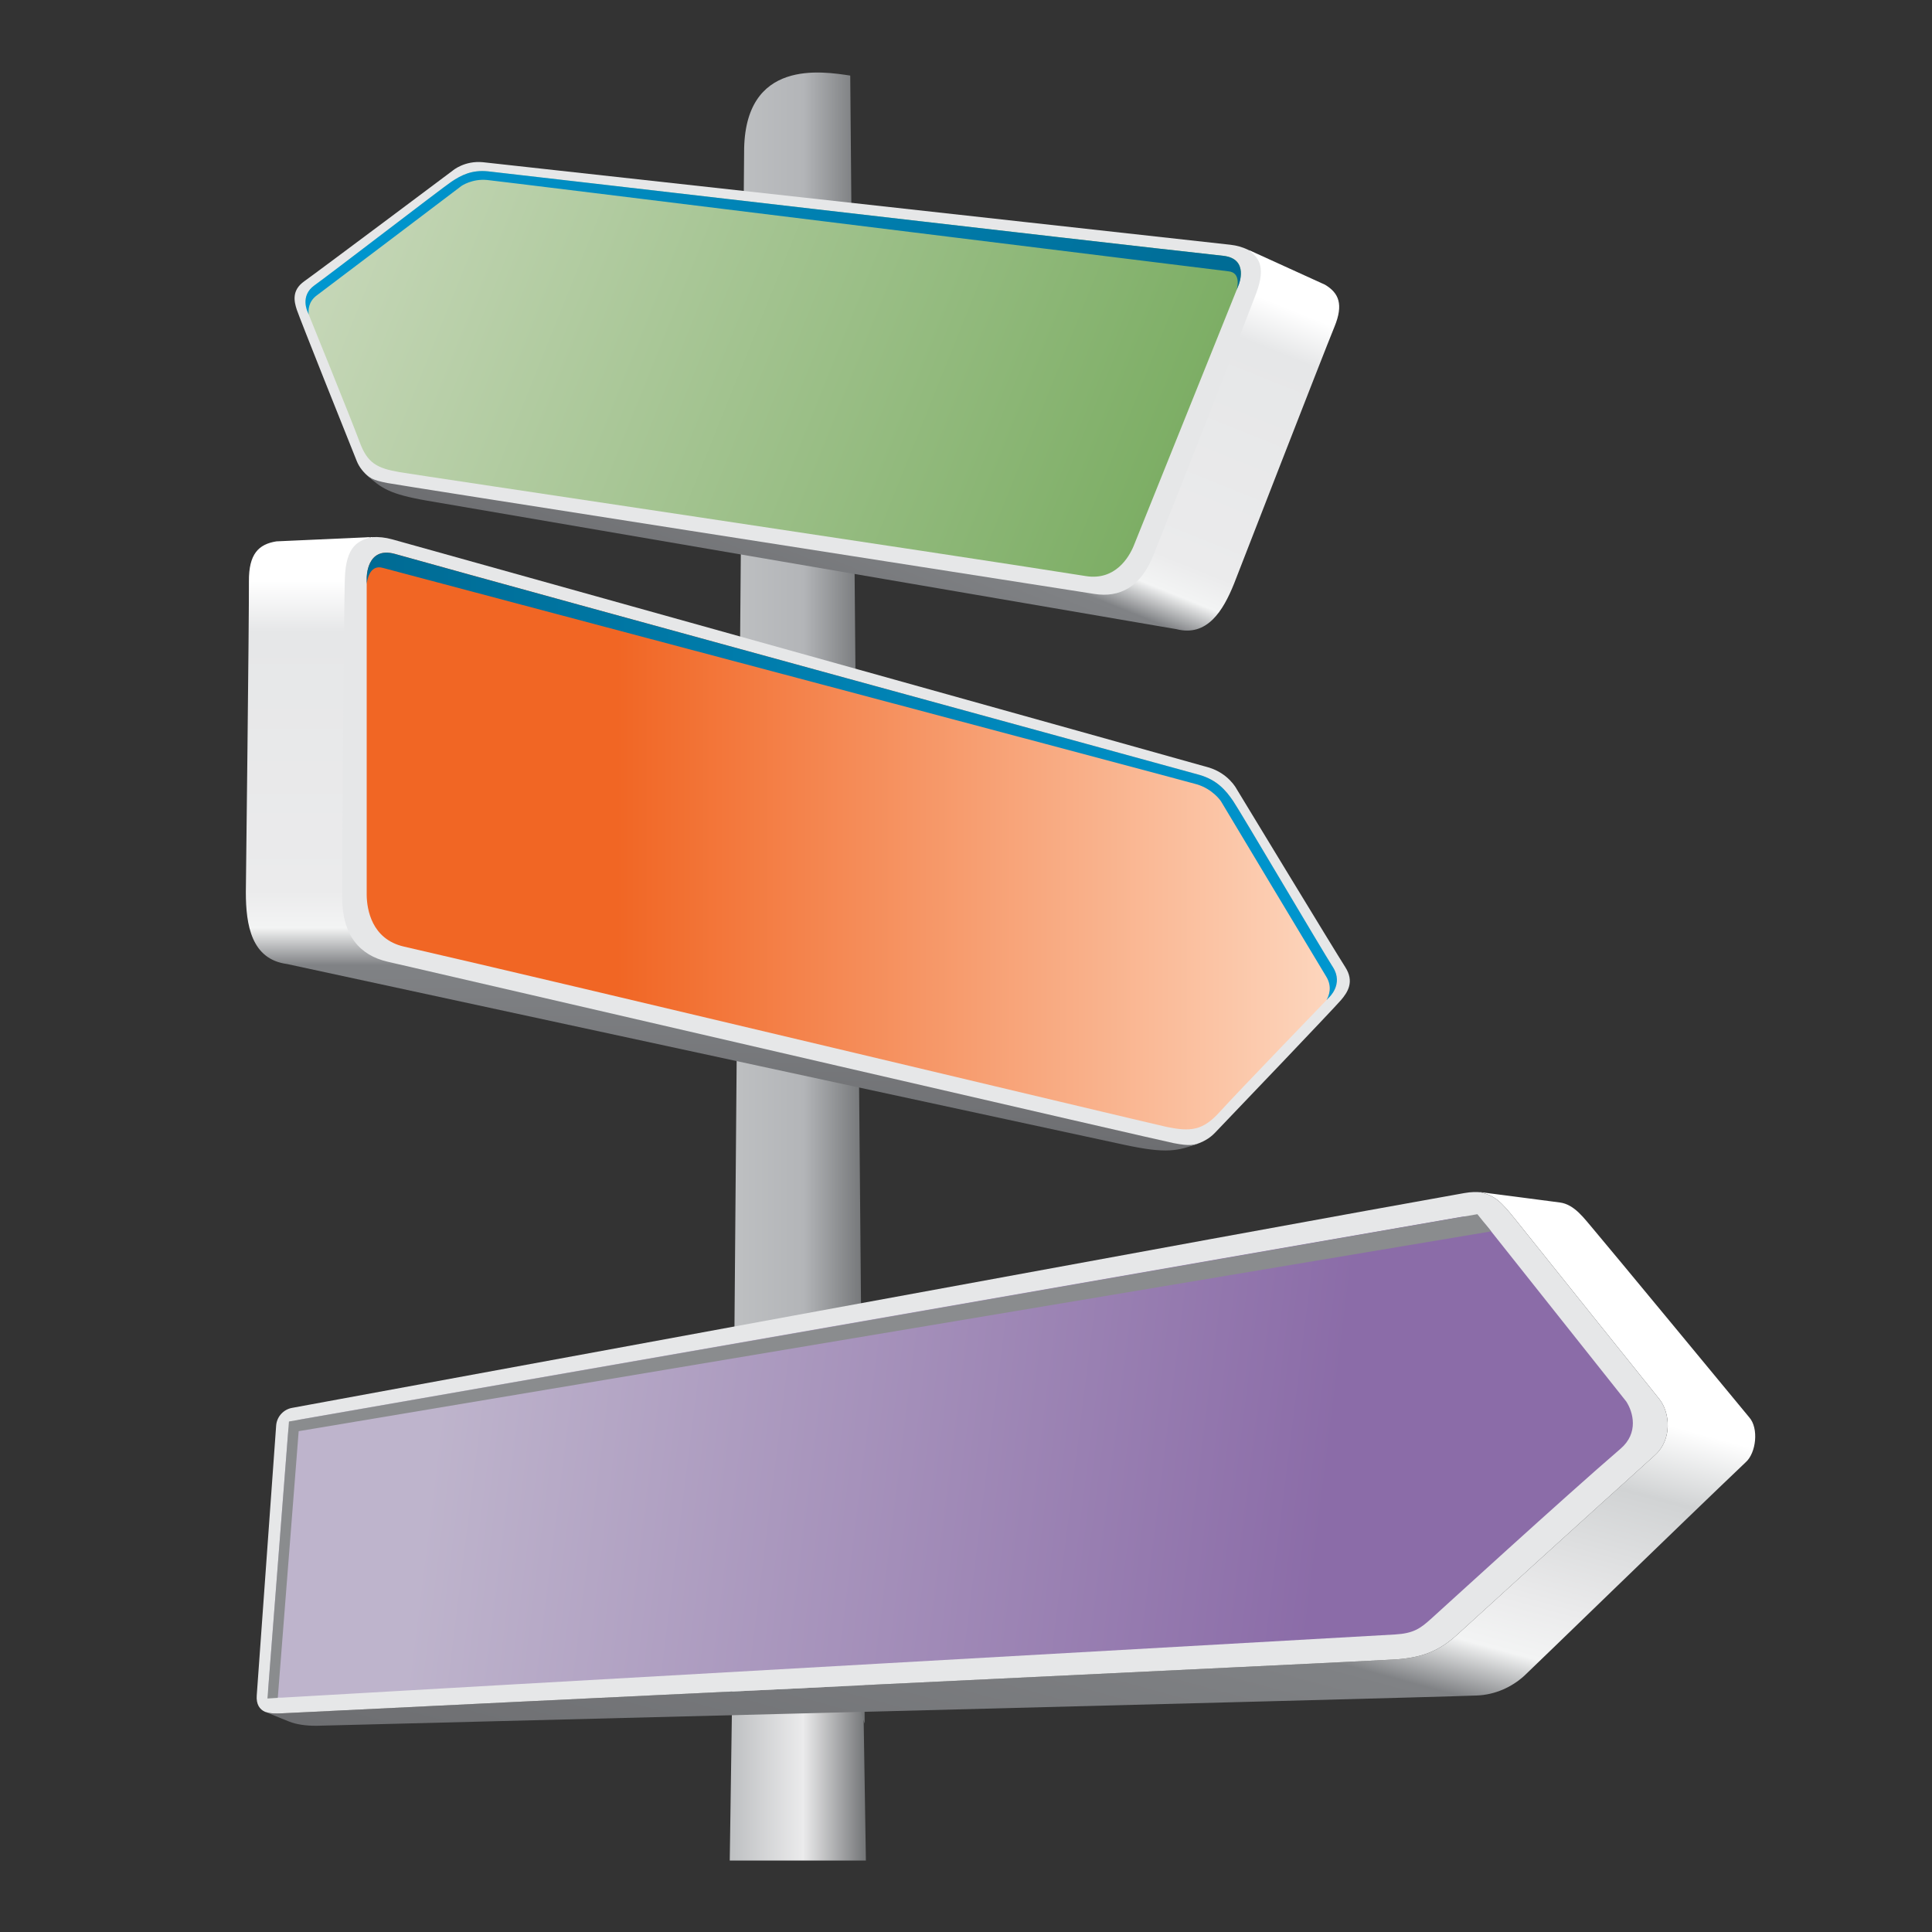 <?xml version="1.0" encoding="utf-8"?>
<!-- Generator: Adobe Illustrator 16.0.0, SVG Export Plug-In . SVG Version: 6.00 Build 0)  -->
<!DOCTYPE svg PUBLIC "-//W3C//DTD SVG 1.1//EN" "http://www.w3.org/Graphics/SVG/1.1/DTD/svg11.dtd">
<svg version="1.1" id="Layer_1" xmlns="http://www.w3.org/2000/svg" xmlns:xlink="http://www.w3.org/1999/xlink" x="0px" y="0px"
	 width="256px" height="256px" viewBox="0 0 256 256" enable-background="new 0 0 256 256" xml:space="preserve">
<rect x="0" y="0" width="256" height="256" fill="#333333" stroke="none"/>
<g>
	<linearGradient id="SVGID_1_" gradientUnits="userSpaceOnUse" x1="96.695" y1="149.522" x2="114.737" y2="149.522">
		<stop  offset="0.006" style="stop-color:#BEC0C2"/>
		<stop  offset="0.539" style="stop-color:#EBEBEC"/>
		<stop  offset="1" style="stop-color:#737577"/>
	</linearGradient>
	<path fill="url(#SVGID_1_)" d="M99.484,54.85l-2.789,191.684h18.042l-3.06-191.684c0,0-0.546-2.34-5.909-2.34
		C100.404,52.51,99.484,54.85,99.484,54.85z"/>
	<linearGradient id="SVGID_2_" gradientUnits="userSpaceOnUse" x1="96.99" y1="118.993" x2="114.575" y2="118.993">
		<stop  offset="0.006" style="stop-color:#BEC0C2"/>
		<stop  offset="0.539" style="stop-color:#B3B5B8"/>
		<stop  offset="1" style="stop-color:#737577"/>
	</linearGradient>
	<path fill="url(#SVGID_2_)" d="M112.661,10.014c-3.643-0.54-14.107-2.32-14.062,10.193L96.99,216.156
		c0.728-2.695,2.568-6.123,6.763-5.752c5.876,0.517,9.833,15.507,10.822,17.973L112.661,10.014z"/>
	<g>
		<g>
			<g>
				<path fill="#E6E7E8" d="M47.276,61.104c-1.368-3.39-7.57-18.927-7.947-20.06c-0.374-1.13-0.692-2.596,1.008-3.79
					c1.698-1.195,19.653-14.652,19.653-14.652s1.563-1.354,4.023-1.106c2.118,0.213,77.799,8.585,99.014,10.934
					c3.463,0.383,4.966,2.89,4.966,2.89l-1.506,7.006l-7.021,39.733L53.984,65.446C53.984,65.446,48.646,64.492,47.276,61.104z"/>
				
					<linearGradient id="SVGID_3_" gradientUnits="userSpaceOnUse" x1="-296.617" y1="162.778" x2="-296.617" y2="90.672" gradientTransform="matrix(0.928 0.373 -0.373 0.928 436.161 44.274)">
					<stop  offset="0" style="stop-color:#6D6E71"/>
					<stop  offset="0.302" style="stop-color:#808285"/>
					<stop  offset="0.363" style="stop-color:#F3F4F4"/>
					<stop  offset="0.423" style="stop-color:#EBEBEC"/>
					<stop  offset="0.846" style="stop-color:#E6E7E8"/>
					<stop  offset="0.929" style="stop-color:#FFFFFF"/>
				</linearGradient>
				<path fill="url(#SVGID_3_)" d="M155.872,83.364c0,0-95.74-16.409-99.255-17.018c-5.061-0.875-6.075-1.656-8.069-3.438
					c0.515,0.39,0.788,0.71,2.756,1.09c1.72,0.332,73.52,11.547,93.71,14.702c3.293,0.513,6.095-0.857,7.773-5.029
					c3.985-9.911,12.601-31.934,13.671-34.819c1.417-3.829,0.094-4.785-0.964-5.716l10.08,4.591
					c1.832,1.098,2.469,2.602,1.249,5.571c-1.463,3.562-13.301,34.033-13.301,34.033C162.07,80.942,159.953,84.416,155.872,83.364z"
					/>
			</g>
			
				<linearGradient id="SVGID_4_" gradientUnits="userSpaceOnUse" x1="-368.867" y1="126.397" x2="-254.802" y2="126.397" gradientTransform="matrix(0.928 0.373 -0.373 0.928 436.161 44.274)">
				<stop  offset="0" style="stop-color:#C6D7B8"/>
				<stop  offset="1" style="stop-color:#7DAE65"/>
			</linearGradient>
			<path fill="url(#SVGID_4_)" d="M64.653,22.703c1.892,0.192,79.971,9.283,97.432,11.194c3.501,0.384,2.036,3.875,2.036,3.875
				l-13.917,34.596c-0.636,1.514-2.457,4.581-6.318,3.967C125.434,73.4,55.639,63.016,52.988,62.569
				c-3.056-0.516-4.314-1.218-5.339-4.012c-1.027-2.791-6.882-17.23-6.882-17.23s-1.064-2.121,0.898-3.516
				c1.964-1.392,16.856-12.858,18.147-13.727C61.106,23.215,62.519,22.485,64.653,22.703z"/>
			
				<linearGradient id="SVGID_5_" gradientUnits="userSpaceOnUse" x1="499.248" y1="118.519" x2="613.312" y2="118.519" gradientTransform="matrix(-0.928 -0.373 -0.373 0.928 662.854 135.76)">
				<stop  offset="0.005" style="stop-color:#006B94"/>
				<stop  offset="1" style="stop-color:#0097D0"/>
			</linearGradient>
			<path fill="url(#SVGID_5_)" d="M164.121,37.772c0,0,1.465-3.491-2.036-3.875c-17.46-1.911-95.54-11.002-97.432-11.194
				c-2.135-0.218-3.547,0.512-4.841,1.382c-1.292,0.868-16.184,12.335-18.147,13.727c-1.962,1.395-0.898,3.516-0.898,3.516
				s0.053,0.132,0.148,0.369c-0.083-0.579-0.069-1.716,1.055-2.552c1.57-1.168,19.187-14.515,19.187-14.515s1.41-0.973,3.387-0.78
				c1.806,0.176,84.344,10.383,98.235,12.102c1.696,0.16,1.164,2.184,1.072,2.49L164.121,37.772z"/>
		</g>
	</g>
	<g>
		<g>
			
				<linearGradient id="SVGID_6_" gradientUnits="userSpaceOnUse" x1="61.39" y1="250.59" x2="76.763" y2="141.203" gradientTransform="matrix(0.992 0.124 -0.124 0.992 92.719 -5.335)">
				<stop  offset="0" style="stop-color:#6D6E71"/>
				<stop  offset="0.396" style="stop-color:#808285"/>
				<stop  offset="0.462" style="stop-color:#F3F4F4"/>
				<stop  offset="0.527" style="stop-color:#EBEBEC"/>
				<stop  offset="0.687" style="stop-color:#D1D3D4"/>
				<stop  offset="0.775" style="stop-color:#FFFFFF"/>
			</linearGradient>
			<path fill="url(#SVGID_6_)" d="M231.77,187.789c0,0-19.44-23.537-20.614-24.887c-1.179-1.355-2.484-3.3-4.452-3.564
				c-1.967-0.267-10.637-1.384-10.637-1.384c1.968,0.494,2.67,1.029,4.918,3.869c1.504,1.906,18.878,23.548,18.878,23.548
				c1.433,1.783,1.757,5.365-0.596,7.463c-7.919,7.104-25.111,22.782-26.08,23.68c-2.558,2.374-4.94,3.124-8.198,3.365
				c-2.197,0.159-128.791,6.188-147.716,7.148c-0.835,0.028-1.379,0.056-2.21-0.22c0,0,2.436,0.989,3.282,1.323
				c0.847,0.335,2.116,0.567,3.697,0.542c1.584-0.033,145.857-3.693,153.666-4.01c2.405-0.096,4.623-1.115,6.259-2.606
				c0.895-0.815,21.283-20.63,29.343-28.297C232.707,192.526,233.072,189.229,231.77,187.789z"/>
			<path fill="#E6E7E8" d="M37.272,227.027c18.925-0.961,145.519-6.989,147.716-7.148c3.258-0.241,5.641-0.991,8.198-3.365
				c0.969-0.897,18.161-16.576,26.08-23.68c2.353-2.098,2.028-5.68,0.596-7.463c0,0-17.374-21.642-18.878-23.548
				c-2.205-2.786-2.925-3.353-4.807-3.839c-0.514-0.054-1.222-0.059-2.146,0.104c-22.643,4.003-154.371,28.292-155.34,28.465
				c-1.057,0.188-2.008,1.098-2.099,2.346c-0.555,7.634-2.507,34.865-2.572,35.754c-0.085,1.177,0.378,1.844,1.078,2.163
				C35.907,227.079,36.451,227.054,37.272,227.027z"/>
			
				<linearGradient id="SVGID_7_" gradientUnits="userSpaceOnUse" x1="146.848" y1="193.999" x2="-29.838" y2="193.999" gradientTransform="matrix(0.992 0.124 -0.124 0.992 92.719 -5.335)">
				<stop  offset="0.221" style="stop-color:#8B6CA8"/>
				<stop  offset="0.891" style="stop-color:#BEB4CC"/>
			</linearGradient>
			<path fill="url(#SVGID_7_)" d="M39.99,188.044c1.266-0.226,134.765-23.562,153.615-26.796c1.622-0.279,2.728,0.286,3.602,1.438
				l18.275,23.013c0.912,1.389,1.688,4.182-0.756,6.269c-7.428,6.388-24.044,21.588-25.14,22.566
				c-1.399,1.254-2.291,1.899-4.737,2.042c-2.276,0.132-130.089,7.343-147.442,8.368c-2.228,0.132-1.814-1.31-1.831-1.69
				c0,0,2.473-31.877,2.569-33.115C38.243,188.898,38.63,188.289,39.99,188.044z"/>
			<polygon fill="#8A8C8E" points="39.576,189.638 197.59,163.163 195.76,160.887 38.287,188.356 35.438,225.059 36.808,224.977 			
				"/>
		</g>
	</g>
	<g>
		<g>
			<g>
				<path fill="#E6E7E8" d="M160.952,150.139c2.856-2.969,15.876-16.605,16.746-17.633c0.867-1.023,1.814-2.422,0.54-4.387
					c-1.272-1.963-14.387-23.588-14.387-23.588s-1.064-2.073-3.741-2.85c-2.305-0.668-84.962-23.745-108.13-30.213
					C48.196,70.413,45.57,72.4,45.57,72.4l-1.37,7.958l-9.372,44.501l117.282,26.999
					C152.11,151.858,158.095,153.106,160.952,150.139z"/>
				
					<linearGradient id="SVGID_8_" gradientUnits="userSpaceOnUse" x1="149.469" y1="152.446" x2="149.469" y2="71.172" gradientTransform="matrix(-1 0 0 1 245.189 0)">
					<stop  offset="0" style="stop-color:#6D6E71"/>
					<stop  offset="0.302" style="stop-color:#808285"/>
					<stop  offset="0.363" style="stop-color:#F3F4F4"/>
					<stop  offset="0.423" style="stop-color:#EBEBEC"/>
					<stop  offset="0.846" style="stop-color:#E6E7E8"/>
					<stop  offset="0.929" style="stop-color:#FFFFFF"/>
				</linearGradient>
				<path fill="url(#SVGID_8_)" d="M38.038,127.738c0,0,107.009,23.111,110.941,23.954c5.661,1.214,7.05,0.822,9.884-0.2
					c-0.702,0.19-1.123,0.412-3.342-0.02c-1.937-0.375-81.732-18.849-104.169-24.043c-3.662-0.849-6.012-3.46-6.012-8.53
					c0-12.037,0.255-38.688,0.351-42.156c0.127-4.602,1.913-5.044,3.41-5.572l-12.47,0.562c-2.378,0.378-3.675,1.681-3.649,5.298
					c0.031,4.342-0.407,41.183-0.407,41.183C32.575,122.599,33.326,127.121,38.038,127.738z"/>
			</g>
			
				<linearGradient id="SVGID_9_" gradientUnits="userSpaceOnUse" x1="68.037" y1="111.439" x2="196.6" y2="111.439" gradientTransform="matrix(-1 0 0 1 245.189 0)">
				<stop  offset="0" style="stop-color:#FDD7BF"/>
				<stop  offset="0.742" style="stop-color:#F16624"/>
			</linearGradient>
			<path fill="url(#SVGID_9_)" d="M158.934,102.676c-2.061-0.595-87.527-23.929-106.588-29.275c-3.82-1.071-3.757,3.196-3.757,3.196
				v42.028c0.028,1.851,0.643,5.824,4.938,6.805c20.527,4.692,97.875,23.191,100.834,23.839c3.413,0.747,5.025,0.543,7.27-1.948
				c2.249-2.486,14.444-15.122,14.444-15.122s2.006-1.771,0.54-4.054c-1.468-2.281-12.216-20.536-13.202-21.987
				C162.428,104.705,161.256,103.348,158.934,102.676z"/>
			<linearGradient id="SVGID_10_" gradientUnits="userSpaceOnUse" x1="48.589" y1="102.875" x2="177.151" y2="102.875">
				<stop  offset="0.005" style="stop-color:#006B94"/>
				<stop  offset="1" style="stop-color:#0097D0"/>
			</linearGradient>
			<path fill="url(#SVGID_10_)" d="M48.589,76.597c0,0-0.063-4.268,3.757-3.196c19.061,5.347,104.527,28.681,106.588,29.275
				c2.322,0.672,3.494,2.029,4.479,3.481c0.986,1.451,11.734,19.706,13.202,21.987c1.466,2.283-0.54,4.054-0.54,4.054
				s-0.111,0.115-0.309,0.323c0.329-0.571,0.793-1.765-0.03-3.111c-1.151-1.883-13.958-23.249-13.958-23.249
				s-1.064-1.608-3.212-2.238c-1.965-0.578-92.562-24.621-107.81-28.667c-1.84-0.546-2.134,1.794-2.167,2.153V76.597z"/>
		</g>
	</g>
</g>
</svg>
